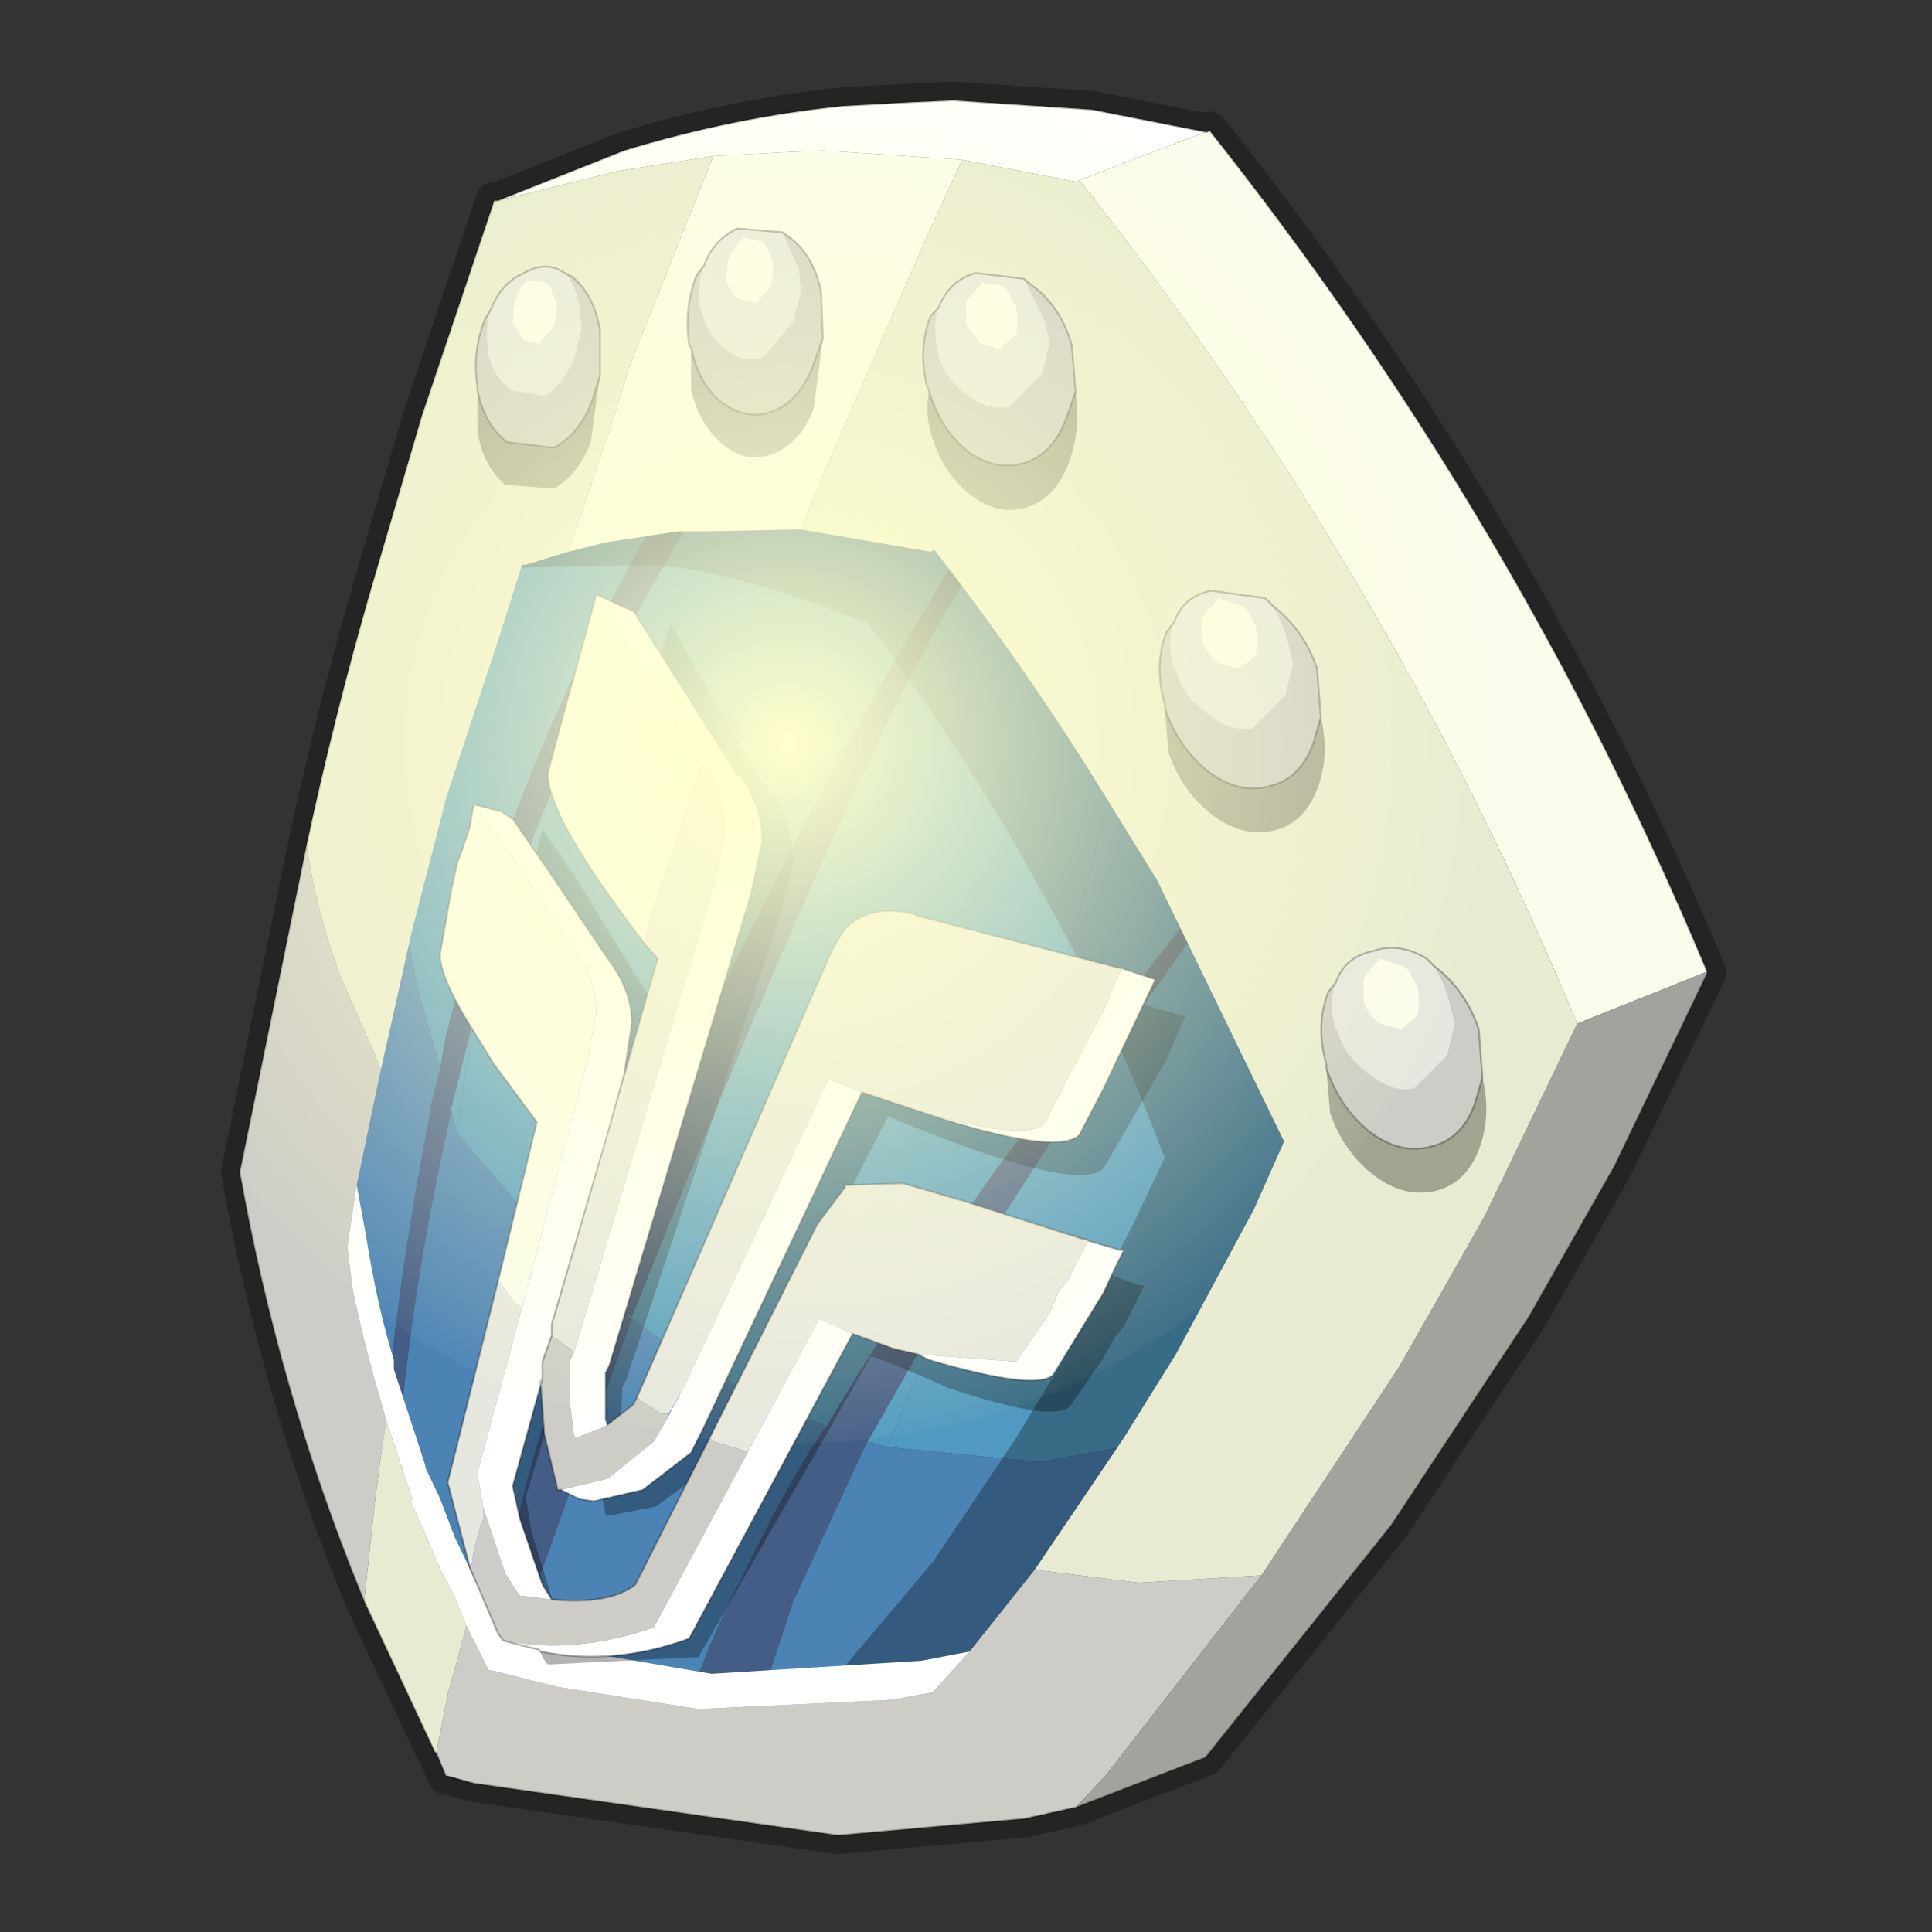 <?xml version="1.0" encoding="UTF-8" standalone="no"?>
<svg xmlns:xlink="http://www.w3.org/1999/xlink" height="520.0px" width="520.0px" xmlns="http://www.w3.org/2000/svg">
  <rect width="100%" height="100%" fill="#333333" stroke="none"/>
  <g transform="matrix(10.0, 0.0, 0.0, 10.0, 0.0, 0.0)">
    <use height="52.0" transform="matrix(1.0, 0.0, 0.0, 1.0, 0.0, 0.0)" width="52.0" xlink:href="#sprite0"/>
  </g>
  <defs>
    <g id="sprite0" transform="matrix(1.0, 0.0, 0.0, 1.0, 0.0, 0.0)">
      <use height="52.0" transform="matrix(1.0, 0.0, 0.0, 1.0, 0.0, 0.0)" width="52.0" xlink:href="#sprite1"/>
      <use height="47.7" transform="matrix(1.0, 0.0, 0.0, 1.0, 5.95, 2.2)" width="40.5" xlink:href="#shape1"/>
      <clipPath id="clipPath0" transform="matrix(1.0, 0.0, 0.0, 1.0, 0.0, 0.0)">
        <use height="46.7" transform="matrix(1.0, 0.0, 0.0, 1.0, 6.45, 2.7)" width="39.5" xlink:href="#shape2"/>
      </clipPath>
      <g clip-path="url(#clipPath0)">
        <use height="37.7" transform="matrix(1.0, 0.0, 0.0, 1.0, 2.35, 1.15)" width="37.7" xlink:href="#sprite2"/>
      </g>
    </g>
    <g id="sprite1" transform="matrix(1.0, 0.0, 0.0, 1.0, 0.0, 0.0)">
      <use height="52.0" transform="matrix(1.0, 0.0, 0.0, 1.0, 0.0, 0.0)" width="52.0" xlink:href="#shape0"/>
    </g>
    <g id="shape0" transform="matrix(1.0, 0.0, 0.0, 1.0, 0.0, 0.0)">
      <path d="M52.0 0.0 L52.0 52.0 0.0 52.0 0.0 0.0 52.0 0.0" fill="#ffba2e" fill-opacity="0.0" fill-rule="evenodd" stroke="none"/>
    </g>
    <g id="shape1" transform="matrix(1.0, 0.0, 0.0, 1.0, -5.95, -2.2)">
      <path d="M43.45 31.4 L45.95 26.2 45.95 26.15 Q40.85 13.95 32.55 3.5 L32.5 3.55 32.45 3.55 29.4 2.95 25.65 2.7 24.55 2.75 22.7 2.85 Q19.75 3.15 16.8 4.05 L13.4 5.4 13.3 5.4 11.35 11.2 10.0 15.8 Q9.0 19.25 8.25 22.75 L6.45 31.55 Q7.5 37.45 9.7 42.85 L9.8 43.1 11.7 47.15 11.75 47.2 12.0 47.8 12.05 47.8 12.75 48.0 22.55 49.4 27.6 48.95 27.8 48.9 28.05 48.85 28.25 48.8 28.5 48.75 28.7 48.7 28.95 48.65 32.45 47.3 37.45 41.05 41.15 35.45 43.45 31.4 Z" fill="none" stroke="#000000" stroke-linecap="round" stroke-linejoin="round" stroke-opacity="0.302" stroke-width="1.0"/>
      <path d="M10.9 24.9 L11.6 22.35 Q12.6 18.6 13.95 14.9 15.75 14.3 17.55 14.05 L17.65 14.05 17.6 14.1 Q14.25 19.8 12.35 26.55 L12.0 27.9 11.85 28.75 11.6 27.9 11.25 26.65 10.9 24.9 M18.6 13.95 L19.05 13.9 Q17.95 15.05 18.5 14.15 L18.6 13.95 M29.9 21.1 L31.35 23.55 31.7 24.15 32.0 24.7 29.1 28.4 27.25 30.9 26.8 31.5 27.05 30.9 Q28.9 25.6 29.9 21.1 M32.2 25.05 L34.85 30.75 Q33.2 34.3 31.35 37.4 L30.45 38.9 28.0 39.35 23.9 38.95 25.4 35.2 27.85 31.4 29.45 28.9 32.2 25.05 M12.3 30.5 L12.15 29.9 12.1 29.85 12.15 29.8 12.95 26.6 Q12.55 28.45 12.3 30.5" fill="#5099c0" fill-rule="evenodd" stroke="none"/>
      <path d="M19.05 13.9 L24.95 14.35 25.2 14.4 25.75 15.0 Q20.25 23.95 15.95 34.55 L15.4 34.1 12.3 30.5 Q12.55 28.45 12.95 26.6 15.0 19.85 18.5 14.15 17.95 15.05 19.05 13.9 M26.05 15.5 L29.9 21.1 Q28.9 25.6 27.05 30.9 L26.8 31.5 Q23.75 35.8 22.25 38.4 19.45 37.3 17.0 35.5 L16.7 35.25 17.0 35.45 Q23.25 19.75 26.05 15.5 M23.35 38.8 L25.4 35.2 23.9 38.95 23.35 38.8" fill="#509ac0" fill-rule="evenodd" stroke="none"/>
      <path d="M17.65 14.05 L18.6 13.95 18.5 14.15 Q15.0 19.85 12.95 26.6 L12.15 29.8 12.1 29.85 12.15 29.9 Q10.9 35.4 10.65 40.2 L10.35 39.3 10.45 37.5 Q10.8 33.9 11.6 29.85 L11.6 29.75 11.85 28.75 12.0 27.9 12.35 26.55 Q14.25 19.8 17.6 14.1 L17.65 14.05 M25.75 15.0 L26.05 15.5 Q23.25 19.75 17.0 35.45 L16.7 35.25 17.0 35.5 13.45 45.45 13.2 45.4 13.3 44.7 Q13.7 40.3 15.95 34.55 20.25 23.95 25.75 15.0 M32.0 24.7 L32.2 25.05 29.45 28.9 27.85 31.4 25.4 35.2 23.35 38.8 23.25 39.0 21.35 43.1 20.3 46.3 20.25 46.45 19.3 46.45 18.7 46.4 18.35 46.4 18.55 45.75 Q19.25 43.8 19.9 42.6 21.1 40.1 22.15 38.5 L22.25 38.4 Q23.75 35.8 26.8 31.5 L27.25 30.9 29.1 28.4 32.0 24.7 M11.05 41.25 L10.75 40.65 10.8 40.6 11.05 41.25" fill="#445d86" fill-rule="evenodd" stroke="none"/>
      <path d="M30.45 38.9 Q28.0 42.75 25.15 45.95 L20.25 46.45 20.3 46.3 21.35 43.1 23.25 39.0 23.35 38.8 23.9 38.95 28.0 39.35 30.45 38.9 M18.35 46.4 L13.45 45.45 17.0 35.5 Q19.45 37.3 22.25 38.4 L22.15 38.5 Q21.1 40.1 19.9 42.6 19.25 43.8 18.55 45.75 L18.35 46.4 M13.2 45.4 L12.95 45.3 12.8 45.05 12.6 44.7 11.65 42.65 11.15 41.55 11.05 41.3 11.05 41.25 10.8 40.6 10.65 40.2 Q10.9 35.4 12.15 29.9 L12.3 30.5 15.4 34.1 15.95 34.55 Q13.7 40.3 13.3 44.7 L13.2 45.4 M10.35 39.3 L9.85 37.5 9.05 33.7 Q9.85 29.3 10.9 24.9 L11.25 26.65 11.6 27.9 11.85 28.75 11.6 29.75 11.6 29.85 Q10.8 33.9 10.45 37.5 L10.35 39.3" fill="#4b83b5" fill-rule="evenodd" stroke="none"/>
      <path d="M24.65 13.15 L24.75 13.1 29.3 19.65 30.75 22.0 Q32.6 25.35 34.15 29.0 L35.15 31.95 Q34.15 35.7 27.0 45.95 L22.1 45.6 25.1 42.05 27.35 38.7 28.2 37.3 28.65 36.55 30.55 32.85 31.35 31.15 31.3 31.05 Q30.05 27.7 28.45 24.75 L27.25 22.6 Q25.45 19.55 23.3 16.7 L23.25 16.75 Q19.8 15.35 17.5 15.2 L13.1 15.3 13.65 13.5 13.75 13.5 Q14.35 13.25 14.9 13.15 L15.9 12.9 17.85 12.6 18.7 12.6 21.15 12.55 24.65 13.15" fill="#000000" fill-opacity="0.302" fill-rule="evenodd" stroke="none"/>
      <path d="M33.95 42.4 L29.75 47.8 28.95 48.65 28.7 48.7 28.5 48.75 28.25 48.8 28.05 48.85 27.8 48.9 27.6 48.95 22.55 49.4 12.75 48.0 12.05 47.8 12.0 47.8 11.75 47.2 11.75 47.15 12.05 45.6 12.25 44.9 12.55 43.75 13.15 44.95 13.2 44.95 15.0 45.4 18.8 46.0 24.0 45.75 25.1 45.55 26.1 44.45 27.85 42.25 30.65 42.6 33.95 42.4 M8.25 22.75 Q8.5 24.45 9.15 26.25 L10.25 28.75 10.25 28.8 10.1 29.5 9.6 31.9 9.35 33.55 9.5 34.75 Q9.85 36.4 10.35 38.05 L10.4 38.25 10.25 39.2 10.1 40.35 9.8 43.1 9.7 42.85 Q7.5 37.45 6.45 31.55 L8.25 22.75" fill="#cdccc6" fill-rule="evenodd" stroke="none"/>
      <path d="M45.95 26.15 L42.45 27.55 Q37.35 15.3 29.05 4.85 L32.45 3.55 32.5 3.55 32.55 3.5 Q40.85 13.95 45.95 26.15 M19.2 4.2 L21.05 4.1 22.15 4.05 25.9 4.3 25.0 6.25 22.1 12.9 21.85 13.55 21.55 14.25 19.1 14.3 18.25 14.3 16.3 14.6 15.3 14.85 16.45 11.45 16.95 9.85 17.2 9.2 19.2 4.2" fill="#fbfcec" fill-rule="evenodd" stroke="none"/>
      <path d="M32.45 3.55 L29.05 4.85 29.0 4.9 25.9 4.3 22.15 4.05 21.05 4.1 19.2 4.2 16.65 4.6 13.4 5.4 16.8 4.05 Q19.75 3.15 22.7 2.85 L24.55 2.75 25.65 2.7 29.4 2.95 32.45 3.55 M9.6 31.9 L9.85 33.25 Q10.15 35.15 10.6 36.6 L10.6 36.85 11.45 39.45 11.45 39.5 11.85 40.35 12.25 41.4 12.35 41.6 12.8 42.55 13.55 44.0 13.6 44.0 14.45 44.25 19.15 45.05 24.8 44.7 26.1 44.45 25.1 45.55 24.0 45.75 18.8 46.0 15.0 45.4 13.2 44.95 13.15 44.95 12.55 43.75 12.2 42.9 11.9 42.35 11.45 41.3 11.05 40.4 11.1 40.35 10.4 38.25 10.35 38.05 Q9.85 36.4 9.5 34.75 L9.35 33.55 9.6 31.9" fill="#ffffff" fill-rule="evenodd" stroke="none"/>
      <path d="M42.45 27.55 L45.95 26.15 45.95 26.2 43.45 31.4 41.15 35.45 37.45 41.05 32.45 47.3 28.95 48.65 29.75 47.8 33.95 42.4 37.65 36.8 39.95 32.75 42.45 27.55" fill="#a3a29d" fill-rule="evenodd" stroke="none"/>
      <path d="M42.45 27.55 L39.95 32.75 37.65 36.8 33.95 42.4 30.65 42.6 27.85 42.25 30.25 38.7 31.15 37.25 31.65 36.45 33.75 32.55 34.55 30.75 34.55 30.7 31.15 23.7 29.7 21.35 Q27.6 17.95 25.15 14.8 L25.05 14.85 21.55 14.25 21.85 13.55 22.1 12.9 25.0 6.25 25.9 4.3 29.0 4.9 29.05 4.85 Q37.35 15.3 42.45 27.55 M13.4 5.4 L16.65 4.6 19.2 4.2 17.2 9.2 16.95 9.85 16.45 11.45 15.3 14.85 14.15 15.2 14.05 15.2 13.45 17.1 12.0 21.5 11.75 22.5 11.1 25.0 10.25 28.8 10.25 28.75 9.15 26.25 Q8.5 24.45 8.25 22.75 9.0 19.25 10.0 15.8 L11.35 11.2 13.3 5.4 13.4 5.4 M10.4 38.25 L11.1 40.35 11.05 40.4 11.45 41.3 11.9 42.35 12.2 42.9 12.55 43.75 12.25 44.9 12.05 45.6 11.75 47.15 11.75 47.2 11.7 47.15 9.8 43.1 10.1 40.35 10.25 39.2 10.4 38.25" fill="#e8ebd1" fill-rule="evenodd" stroke="none"/>
      <path d="M28.95 48.65 L32.45 47.3 37.45 41.05 41.15 35.45 43.45 31.4 45.95 26.2 45.95 26.15 Q40.85 13.95 32.55 3.5 L32.5 3.55 32.45 3.55 29.4 2.95 25.65 2.7 24.55 2.75 22.7 2.85 Q19.75 3.15 16.8 4.05 L13.4 5.4 13.3 5.4 11.35 11.2 10.0 15.8 Q9.0 19.25 8.25 22.75 L6.45 31.55 Q7.5 37.45 9.7 42.85 L9.8 43.1 M11.75 47.2 L12.0 47.8 M12.75 48.0 L22.55 49.4 27.6 48.95 27.8 48.9 28.05 48.85 28.25 48.8 28.5 48.75 28.7 48.7 28.95 48.65 M11.75 47.2 L11.7 47.15 9.8 43.1 M12.75 48.0 L12.0 47.8" fill="none" stroke="#000000" stroke-linecap="round" stroke-linejoin="round" stroke-opacity="0.302" stroke-width="0.05"/>
      <path d="M21.35 23.3 L21.0 24.65 16.85 37.15 16.75 37.35 16.7 38.6 16.8 39.4 16.85 39.45 17.5 39.2 18.4 38.6 18.5 38.4 23.95 26.9 Q24.35 26.1 24.7 25.9 L26.4 25.7 26.5 25.75 31.85 27.35 31.9 27.35 31.4 28.5 30.4 30.25 29.7 31.45 Q28.95 32.15 23.9 30.05 L19.35 38.9 18.95 39.6 17.65 40.55 16.35 40.8 16.3 40.8 16.3 40.75 16.0 39.3 Q15.9 38.75 15.95 37.9 L16.0 37.35 16.25 36.65 16.3 36.35 19.4 26.65 19.05 26.2 Q16.5 22.65 16.6 21.5 L17.05 20.05 17.65 18.05 18.05 16.8 18.1 16.9 20.55 21.1 20.75 21.4 20.85 21.45 Q21.4 22.4 21.35 23.3 M14.65 22.4 L15.55 23.7 17.1 26.25 Q17.75 27.1 17.7 27.95 L17.7 28.0 17.45 29.35 14.15 40.3 14.3 41.2 14.85 43.0 15.15 43.55 15.2 43.6 18.3 43.45 23.5 33.95 24.25 32.95 24.25 32.9 Q24.85 32.55 25.9 32.9 L30.7 34.6 30.8 34.6 30.55 35.1 30.25 35.7 30.0 36.0 29.7 36.55 28.8 37.85 Q28.35 38.3 25.5 37.35 24.65 36.95 23.45 36.5 L18.8 44.6 14.75 44.8 14.7 44.75 14.6 44.6 13.9 42.8 13.35 40.5 16.05 30.9 14.95 29.3 14.15 28.0 Q13.5 26.75 13.55 26.25 L13.9 24.55 14.1 23.9 14.25 23.5 14.45 22.9 14.6 22.3 14.65 22.4" fill="#000000" fill-opacity="0.302" fill-rule="evenodd" stroke="none"/>
      <path d="M13.4 34.5 L14.45 30.2 13.3 28.65 12.5 27.35 Q11.8 26.15 11.85 25.65 L12.15 23.95 12.3 23.25 12.45 22.85 12.65 22.25 12.75 21.65 12.8 21.75 13.75 23.0 15.4 25.5 Q16.05 26.35 16.05 27.2 L16.05 27.25 15.8 28.6 14.05 35.2 13.95 35.15 13.8 35.0 13.55 34.65 13.4 34.5 M17.35 25.4 Q14.7 21.95 14.75 20.8 L15.15 19.3 15.7 17.3 16.05 16.0 16.1 16.1 18.7 20.25 18.9 20.5 18.5 21.7 17.6 24.4 17.5 24.7 17.35 25.4" fill="#fbfcec" fill-rule="evenodd" stroke="none"/>
      <path d="M17.15 37.6 L22.25 25.9 Q22.6 25.1 22.9 24.85 23.55 24.35 24.6 24.6 L24.7 24.65 30.1 26.05 30.15 26.05 30.15 26.15 29.7 27.2 28.75 29.0 28.1 30.25 Q27.55 30.75 24.55 29.85 L23.2 29.4 22.3 29.05 18.4 37.35 18.0 38.05 17.8 38.05 17.25 37.7 17.15 37.6 M19.1 38.7 L22.0 32.95 22.75 31.95 22.7 31.9 24.3 31.85 25.85 32.3 29.15 33.35 29.25 33.35 29.3 33.4 29.05 33.85 28.75 34.45 28.5 34.75 28.25 35.35 27.35 36.65 24.7 36.45 24.05 36.3 22.95 35.9 22.05 35.5 20.15 39.05 20.1 39.05 20.05 39.05 19.2 38.8 19.1 38.7 M12.65 42.2 L12.05 39.9 13.4 34.5 13.55 34.65 13.8 35.0 13.95 35.15 14.05 35.2 12.85 39.65 13.0 40.55 13.0 40.9 12.95 41.0 12.75 41.75 12.7 42.1 12.65 42.2 M16.4 30.35 L17.7 25.8 17.35 25.4 17.5 24.7 17.6 24.4 18.5 21.7 18.9 20.5 19.0 20.55 Q19.55 21.5 19.55 22.4 L19.25 23.75 15.45 36.4 15.4 36.35 15.2 36.2 15.0 36.05 14.9 36.0 14.85 35.95 14.85 35.65 16.4 30.35" fill="#e6e7df" fill-rule="evenodd" stroke="none"/>
      <path d="M16.35 38.35 L17.05 37.8 17.15 37.6 17.25 37.7 17.8 38.05 18.0 38.05 17.95 38.2 17.6 38.8 16.35 39.8 15.1 40.1 15.05 40.1 15.0 40.1 15.0 40.05 14.65 38.6 14.55 37.2 14.6 37.1 14.6 36.65 14.85 35.95 14.9 36.0 15.0 36.05 15.2 36.2 15.4 36.35 15.45 36.4 15.35 36.6 15.35 37.85 15.45 38.65 15.5 38.7 16.15 38.45 16.35 38.35 M14.85 43.05 Q16.4 43.2 17.1 42.65 L19.1 38.7 19.2 38.8 20.05 39.05 20.1 39.05 20.15 39.05 17.6 43.8 Q15.6 44.5 13.7 44.2 L13.55 44.15 13.5 44.1 13.4 43.95 12.65 42.2 12.7 42.1 12.75 41.75 12.95 41.0 13.0 40.9 13.0 40.55 13.6 42.35 13.95 42.9 14.0 42.95 14.85 43.05" fill="#cdccc6" fill-rule="evenodd" stroke="none"/>
      <path d="M16.05 16.0 L16.8 16.35 17.05 16.45 19.65 20.55 19.85 20.85 19.95 20.9 Q20.55 21.8 20.5 22.7 L20.2 24.1 16.4 36.75 16.3 36.95 16.3 38.2 16.35 38.35 16.15 38.45 15.5 38.7 15.45 38.65 15.35 37.85 15.35 36.6 15.45 36.4 19.25 23.75 19.55 22.4 Q19.55 21.5 19.0 20.55 L18.9 20.5 18.7 20.25 16.1 16.1 16.05 16.0 M30.15 26.05 L31.05 26.35 31.1 26.35 29.7 29.3 29.05 30.55 Q28.4 31.15 24.55 29.85 27.55 30.75 28.1 30.25 L28.75 29.0 29.7 27.2 30.15 26.15 30.15 26.05 M23.2 29.4 L18.95 38.4 18.6 39.1 17.3 40.1 16.0 40.4 15.95 40.4 15.6 40.35 15.1 40.1 16.35 39.8 17.6 38.8 17.95 38.2 18.0 38.1 18.1 37.9 18.4 37.35 22.3 29.05 23.2 29.4 M14.6 37.1 L13.8 40.0 14.0 40.9 14.6 42.65 14.85 43.05 14.0 42.95 13.95 42.9 13.6 42.35 13.0 40.55 12.85 39.65 14.05 35.2 15.8 28.6 16.05 27.25 16.05 27.2 Q16.05 26.35 15.4 25.5 L13.75 23.0 12.8 21.75 12.75 21.65 13.5 21.85 13.8 22.05 14.7 23.35 16.35 25.8 Q17.0 26.65 17.0 27.5 L17.0 27.55 16.8 28.9 16.4 30.35 14.85 35.65 14.85 35.95 14.6 36.65 14.6 37.1 M29.3 33.4 L30.15 33.65 30.25 33.65 30.0 34.15 29.7 34.8 28.35 37.0 Q27.9 37.45 25.0 36.6 L24.7 36.45 27.35 36.65 28.25 35.35 28.5 34.75 28.75 34.45 29.05 33.85 29.3 33.4 M22.95 35.9 L18.55 44.1 Q16.5 44.85 14.55 44.45 L14.5 44.4 13.7 44.2 Q15.6 44.5 17.6 43.8 L20.15 39.05 22.05 35.5 22.95 35.9" fill="#ffffff" fill-rule="evenodd" stroke="none"/>
      <path d="M16.05 16.0 L16.8 16.35 17.05 16.45 19.65 20.55 19.85 20.85 19.95 20.9 Q20.55 21.8 20.5 22.7 L20.2 24.1 16.4 36.75 16.3 36.95 16.3 38.2 16.35 38.35 17.05 37.8 17.15 37.6 22.25 25.9 Q22.6 25.1 22.9 24.85 23.55 24.35 24.6 24.6 L24.7 24.65 30.1 26.05 30.15 26.05 31.05 26.35 31.1 26.35 29.7 29.3 29.05 30.55 Q28.4 31.15 24.55 29.85 L23.2 29.4 18.95 38.4 18.6 39.1 17.3 40.1 16.0 40.4 15.95 40.4 15.6 40.35 15.1 40.1 15.05 40.1 15.0 40.1 15.0 40.05 14.65 38.6 14.55 37.2 14.6 37.1 13.8 40.0 14.0 40.9 14.6 42.65 14.85 43.05 Q16.4 43.2 17.1 42.65 L19.1 38.7 22.0 32.95 22.75 31.95 22.7 31.9 24.3 31.85 25.85 32.3 29.15 33.35 29.25 33.35 29.3 33.4 30.15 33.65 30.25 33.65 30.0 34.15 29.7 34.8 28.35 37.0 Q27.9 37.45 25.0 36.6 L24.7 36.45 24.05 36.3 22.95 35.9 18.55 44.1 Q16.5 44.85 14.55 44.45 L14.5 44.4 13.7 44.2 13.55 44.15 13.5 44.1 13.4 43.95 12.65 42.2 12.05 39.9 13.4 34.5 14.45 30.2 13.3 28.65 12.5 27.35 Q11.8 26.15 11.85 25.65 L12.15 23.95 12.3 23.25 12.45 22.85 12.65 22.25 12.75 21.65 13.5 21.85 13.8 22.05 14.7 23.35 16.35 25.8 Q17.0 26.65 17.0 27.5 L17.0 27.55 16.8 28.9 16.4 30.35 17.7 25.8 17.35 25.4 Q14.7 21.95 14.75 20.8 L15.15 19.3 15.7 17.3 16.05 16.0 M14.6 37.1 L14.6 36.65 14.85 35.95 14.85 35.65 16.4 30.35" fill="none" stroke="#000000" stroke-linecap="round" stroke-linejoin="round" stroke-opacity="0.302" stroke-width="0.05"/>
      <path d="M28.95 10.55 L28.7 11.25 Q28.35 12.2 27.6 12.45 26.8 12.7 26.05 12.15 25.3 11.55 25.0 10.5 L24.95 10.4 Q24.7 9.4 25.05 8.5 L25.25 8.3 Q25.1 8.8 25.25 9.45 L25.25 9.55 Q25.45 10.2 26.05 10.65 26.6 11.05 27.15 10.95 L28.05 10.05 28.25 9.2 28.1 8.6 27.55 7.5 27.8 7.7 Q28.55 8.25 28.85 9.3 L28.95 10.55" fill="#cdccc6" fill-rule="evenodd" stroke="none"/>
      <path d="M27.55 7.5 L28.1 8.6 28.25 9.2 28.05 10.05 27.15 10.95 Q26.6 11.05 26.05 10.65 25.45 10.2 25.25 9.55 L25.25 9.45 Q25.1 8.8 25.25 8.3 25.55 7.55 26.25 7.35 L27.55 7.5 M27.35 9.0 L27.4 8.65 27.35 8.25 27.1 7.8 27.0 7.7 26.45 7.6 26.05 8.05 26.0 8.15 26.0 8.75 26.4 9.25 26.9 9.4 27.35 9.0" fill="#e6e7df" fill-rule="evenodd" stroke="none"/>
      <path d="M25.0 10.5 Q25.3 11.55 26.05 12.15 26.8 12.7 27.6 12.45 28.35 12.2 28.7 11.25 L28.95 10.55 Q29.1 11.6 28.75 12.5 28.4 13.4 27.65 13.65 26.85 13.9 26.1 13.3 25.35 12.7 25.05 11.65 24.9 11.1 25.0 10.55 L25.0 10.5" fill="#000000" fill-opacity="0.302" fill-rule="evenodd" stroke="none"/>
      <path d="M27.35 9.0 L26.9 9.4 26.4 9.25 26.0 8.75 26.0 8.15 26.05 8.05 26.45 7.6 27.0 7.7 27.1 7.8 27.35 8.25 27.4 8.65 27.35 9.0" fill="#fbfcec" fill-rule="evenodd" stroke="none"/>
      <path d="M28.95 10.55 L28.7 11.25 Q28.35 12.2 27.6 12.45 26.8 12.7 26.05 12.15 25.3 11.55 25.0 10.5 M28.95 10.55 L28.85 9.3 Q28.55 8.25 27.8 7.7 L27.55 7.5 M25.25 8.3 L25.05 8.5 Q24.7 9.4 24.95 10.4 L25.0 10.5 M25.25 8.3 Q25.55 7.55 26.25 7.35 L27.55 7.5" fill="none" stroke="#000000" stroke-linecap="round" stroke-linejoin="round" stroke-opacity="0.302" stroke-width="0.05"/>
      <path d="M35.55 19.3 L35.35 20.0 Q35.0 20.95 34.2 21.15 33.35 21.4 32.5 20.75 31.7 20.1 31.35 19.05 L31.35 18.95 Q31.05 17.9 31.4 17.0 L31.6 16.75 Q31.4 17.3 31.6 18.0 L31.65 18.05 Q31.85 18.75 32.5 19.2 33.1 19.7 33.7 19.6 L34.6 18.7 34.8 17.85 34.65 17.25 Q34.45 16.5 34.05 16.1 L34.25 16.3 Q35.1 16.95 35.45 18.0 L35.55 19.3" fill="#cdccc6" fill-rule="evenodd" stroke="none"/>
      <path d="M34.05 16.1 Q34.45 16.5 34.65 17.25 L34.8 17.85 34.6 18.7 33.7 19.6 Q33.1 19.7 32.5 19.2 31.85 18.75 31.65 18.05 L31.6 18.0 Q31.4 17.3 31.6 16.75 31.85 16.05 32.6 15.9 L34.05 16.1 M33.8 17.65 L33.85 17.25 33.8 16.85 33.55 16.4 33.4 16.3 32.8 16.1 32.4 16.55 32.35 16.65 32.35 17.25 Q32.5 17.65 32.8 17.85 L33.35 18.0 33.8 17.65" fill="#e6e7df" fill-rule="evenodd" stroke="none"/>
      <path d="M31.35 19.05 Q31.7 20.1 32.5 20.75 33.35 21.4 34.2 21.15 35.0 20.95 35.35 20.0 L35.55 19.3 Q35.8 20.35 35.45 21.25 35.1 22.15 34.3 22.35 33.45 22.55 32.65 21.95 31.8 21.3 31.45 20.25 L31.35 19.1 31.35 19.05" fill="#000000" fill-opacity="0.302" fill-rule="evenodd" stroke="none"/>
      <path d="M33.8 17.65 L33.35 18.0 32.8 17.85 Q32.5 17.65 32.35 17.25 L32.35 16.65 32.4 16.55 32.8 16.1 33.4 16.3 33.55 16.4 33.8 16.85 33.85 17.25 33.8 17.65" fill="#fbfcec" fill-rule="evenodd" stroke="none"/>
      <path d="M35.55 19.3 L35.35 20.0 Q35.0 20.95 34.2 21.15 33.35 21.4 32.5 20.75 31.7 20.1 31.35 19.05 M35.55 19.3 L35.45 18.0 Q35.1 16.95 34.25 16.3 L34.05 16.1 M31.6 16.75 L31.4 17.0 Q31.05 17.9 31.35 18.95 L31.35 19.05 M31.6 16.75 Q31.85 16.05 32.6 15.9 L34.05 16.1" fill="none" stroke="#000000" stroke-linecap="round" stroke-linejoin="round" stroke-opacity="0.302" stroke-width="0.05"/>
      <path d="M39.9 29.0 L39.7 29.7 Q39.35 30.65 38.55 30.85 37.7 31.1 36.85 30.45 36.05 29.8 35.7 28.75 L35.7 28.65 Q35.4 27.6 35.75 26.7 L35.95 26.45 Q35.75 27.0 35.95 27.7 L36.0 27.75 Q36.2 28.45 36.85 28.9 37.45 29.4 38.05 29.3 L38.95 28.4 39.15 27.55 39.0 26.95 Q38.8 26.2 38.4 25.8 L38.6 26.0 Q39.45 26.65 39.8 27.7 L39.9 29.0" fill="#cdccc6" fill-rule="evenodd" stroke="none"/>
      <path d="M38.4 25.8 Q38.8 26.2 39.0 26.95 L39.15 27.55 38.95 28.4 38.05 29.3 Q37.45 29.4 36.85 28.9 36.2 28.45 36.0 27.75 L35.95 27.7 Q35.75 27.0 35.95 26.45 36.2 25.75 36.95 25.6 37.65 25.35 38.4 25.8 M38.15 27.35 L38.2 26.95 38.15 26.55 37.9 26.1 37.75 26.0 37.15 25.8 36.75 26.25 36.7 26.35 36.7 26.95 Q36.85 27.35 37.15 27.55 L37.7 27.7 38.15 27.35" fill="#e6e7df" fill-rule="evenodd" stroke="none"/>
      <path d="M35.7 28.75 Q36.05 29.8 36.85 30.45 37.7 31.1 38.55 30.85 39.35 30.65 39.7 29.7 L39.9 29.0 Q40.15 30.05 39.8 30.95 39.45 31.85 38.65 32.05 37.8 32.25 37.0 31.65 36.15 31.0 35.8 29.95 L35.7 28.8 35.7 28.75" fill="#000000" fill-opacity="0.302" fill-rule="evenodd" stroke="none"/>
      <path d="M38.15 27.35 L37.7 27.7 37.15 27.55 Q36.85 27.35 36.7 26.95 L36.7 26.35 36.75 26.25 37.15 25.8 37.75 26.0 37.9 26.1 38.15 26.55 38.2 26.95 38.15 27.35" fill="#fbfcec" fill-rule="evenodd" stroke="none"/>
      <path d="M39.9 29.0 L39.7 29.7 Q39.35 30.65 38.55 30.85 37.7 31.1 36.85 30.45 36.05 29.8 35.7 28.75 M39.9 29.0 L39.8 27.7 Q39.45 26.65 38.6 26.0 L38.4 25.8 M35.95 26.45 L35.75 26.7 Q35.4 27.6 35.7 28.65 L35.7 28.75 M35.95 26.45 Q36.2 25.75 36.95 25.6 37.65 25.35 38.4 25.8" fill="none" stroke="#000000" stroke-linecap="round" stroke-linejoin="round" stroke-opacity="0.302" stroke-width="0.05"/>
      <path d="M18.95 7.15 Q18.75 7.7 18.85 8.35 L18.9 8.4 Q19.05 9.05 19.55 9.4 20.0 9.8 20.55 9.6 L21.35 8.65 21.55 7.85 21.5 7.25 21.05 6.25 21.2 6.35 Q21.9 6.85 22.1 7.85 L22.15 9.1 21.9 9.8 Q21.55 10.75 20.85 11.05 20.15 11.35 19.45 10.85 18.8 10.35 18.6 9.35 L18.55 9.3 Q18.4 8.3 18.75 7.4 L18.95 7.15" fill="#cdccc6" fill-rule="evenodd" stroke="none"/>
      <path d="M20.0 6.4 L19.65 6.85 19.6 7.0 19.55 7.55 Q19.65 7.9 19.9 8.05 L20.35 8.15 20.75 7.7 20.8 7.35 20.8 7.0 20.6 6.6 20.5 6.5 20.0 6.4 M21.05 6.25 L21.5 7.25 21.55 7.85 21.35 8.65 20.55 9.6 Q20.0 9.8 19.55 9.4 19.05 9.05 18.9 8.4 L18.85 8.35 Q18.75 7.7 18.95 7.15 19.2 6.45 19.85 6.15 L21.05 6.25" fill="#e6e7df" fill-rule="evenodd" stroke="none"/>
      <path d="M18.6 9.35 Q18.8 10.35 19.45 10.85 20.15 11.35 20.85 11.05 21.55 10.75 21.9 9.8 L22.15 9.1 21.9 11.0 Q21.55 11.9 20.85 12.2 20.15 12.5 19.5 12.0 18.85 11.5 18.6 10.5 L18.6 9.35" fill="#000000" fill-opacity="0.302" fill-rule="evenodd" stroke="none"/>
      <path d="M20.0 6.4 L20.5 6.5 20.6 6.6 20.8 7.0 20.8 7.35 20.75 7.7 20.35 8.15 19.9 8.05 Q19.65 7.9 19.55 7.55 L19.6 7.0 19.65 6.85 20.0 6.4" fill="#fbfcec" fill-rule="evenodd" stroke="none"/>
      <path d="M18.95 7.15 L18.75 7.4 Q18.4 8.3 18.55 9.3 L18.6 9.35 Q18.8 10.35 19.45 10.85 20.15 11.35 20.85 11.05 21.55 10.75 21.9 9.8 L22.15 9.1 22.1 7.85 Q21.9 6.85 21.2 6.35 L21.05 6.25 19.85 6.15 Q19.2 6.45 18.95 7.15 Z" fill="none" stroke="#000000" stroke-linecap="round" stroke-linejoin="round" stroke-opacity="0.302" stroke-width="0.05"/>
      <path d="M16.15 10.1 L15.95 10.75 Q15.6 11.7 14.9 12.05 L13.65 11.9 Q13.05 11.45 12.85 10.5 L12.85 10.4 Q12.7 9.5 13.05 8.6 L13.2 8.35 Q13.05 8.85 13.15 9.5 L13.15 9.55 Q13.3 10.15 13.75 10.5 L14.65 10.65 Q15.15 10.35 15.45 9.65 L15.65 8.85 15.6 8.3 Q15.5 7.65 15.2 7.35 L15.4 7.45 Q16.0 7.95 16.15 8.9 L16.15 10.1" fill="#cdccc6" fill-rule="evenodd" stroke="none"/>
      <path d="M15.2 7.35 Q15.5 7.65 15.6 8.3 L15.65 8.85 15.45 9.65 Q15.15 10.35 14.65 10.65 L13.75 10.5 Q13.3 10.15 13.15 9.55 L13.15 9.5 Q13.05 8.85 13.2 8.35 13.5 7.6 14.1 7.35 14.7 7.0 15.2 7.35 M14.9 8.8 L15.0 8.4 14.95 8.1 14.8 7.7 14.7 7.6 14.25 7.55 Q14.0 7.65 13.9 8.0 L13.85 8.1 13.8 8.7 14.1 9.15 14.5 9.25 14.9 8.8" fill="#e6e7df" fill-rule="evenodd" stroke="none"/>
      <path d="M12.85 10.5 Q13.05 11.45 13.65 11.9 L14.9 12.05 Q15.6 11.7 15.95 10.75 L16.15 10.1 15.9 11.9 Q15.55 12.8 14.9 13.15 L13.6 13.05 Q13.0 12.55 12.85 11.6 L12.85 10.55 12.85 10.5" fill="#000000" fill-opacity="0.302" fill-rule="evenodd" stroke="none"/>
      <path d="M14.9 8.8 L14.5 9.25 14.1 9.15 13.8 8.7 13.85 8.1 13.9 8.0 Q14.0 7.65 14.25 7.55 L14.7 7.6 14.8 7.7 14.95 8.1 15.0 8.4 14.9 8.8" fill="#fbfcec" fill-rule="evenodd" stroke="none"/>
      <path d="M16.15 10.1 L15.95 10.75 Q15.6 11.7 14.9 12.05 L13.65 11.9 Q13.05 11.45 12.85 10.5 M16.15 10.1 L16.15 8.9 Q16.0 7.95 15.4 7.45 L15.2 7.35 M13.2 8.35 L13.05 8.6 Q12.7 9.5 12.85 10.4 L12.85 10.5 M13.2 8.35 Q13.5 7.6 14.1 7.35 14.7 7.0 15.2 7.35" fill="none" stroke="#000000" stroke-linecap="round" stroke-linejoin="round" stroke-opacity="0.302" stroke-width="0.05"/>
    </g>
    <g id="shape2" transform="matrix(1.0, 0.0, 0.0, 1.0, -6.45, -2.7)">
      <path d="M45.95 26.15 L45.95 26.2 43.45 31.4 41.15 35.45 37.45 41.05 32.45 47.3 28.95 48.65 28.7 48.7 28.5 48.75 28.25 48.8 28.05 48.85 27.8 48.9 27.6 48.95 22.55 49.4 12.75 48.0 12.05 47.8 12.0 47.8 11.75 47.2 11.7 47.15 9.8 43.1 9.7 42.85 Q7.5 37.45 6.45 31.55 L8.25 22.75 Q9.0 19.25 10.0 15.8 L11.35 11.2 13.3 5.4 13.4 5.4 16.8 4.05 Q19.75 3.15 22.7 2.85 L24.55 2.75 25.65 2.7 29.4 2.95 32.45 3.55 32.5 3.55 32.55 3.5 Q40.85 13.95 45.95 26.15" fill="#ff0000" fill-rule="evenodd" stroke="none"/>
    </g>
    <g id="sprite2" transform="matrix(1.0, 0.0, 0.0, 1.0, 0.0, 0.0)">
      <use height="37.7" transform="matrix(1.0, 0.0, 0.0, 1.0, 0.0, 0.0)" width="37.7" xlink:href="#shape3"/>
    </g>
    <g id="shape3" transform="matrix(1.0, 0.0, 0.0, 1.0, 0.0, 0.0)">
      <path d="M37.7 18.85 Q37.7 26.65 32.15 32.15 26.65 37.7 18.85 37.7 11.05 37.7 5.5 32.15 0.0 26.65 0.0 18.85 0.0 11.05 5.5 5.5 11.05 0.0 18.85 0.0 26.65 0.0 32.15 5.5 37.7 11.05 37.7 18.85" fill="url(#gradient0)" fill-rule="evenodd" stroke="none"/>
    </g>
    <radialGradient cx="0" cy="0" gradientTransform="matrix(0.024, 0.0, 0.0, 0.024, 18.85, 18.85)" gradientUnits="userSpaceOnUse" id="gradient0" r="819.2" spreadMethod="pad">
      <stop offset="0.0" stop-color="#ffffcc"/>
      <stop offset="1.0" stop-color="#ffffcc" stop-opacity="0.0"/>
    </radialGradient>
  </defs>
</svg>
